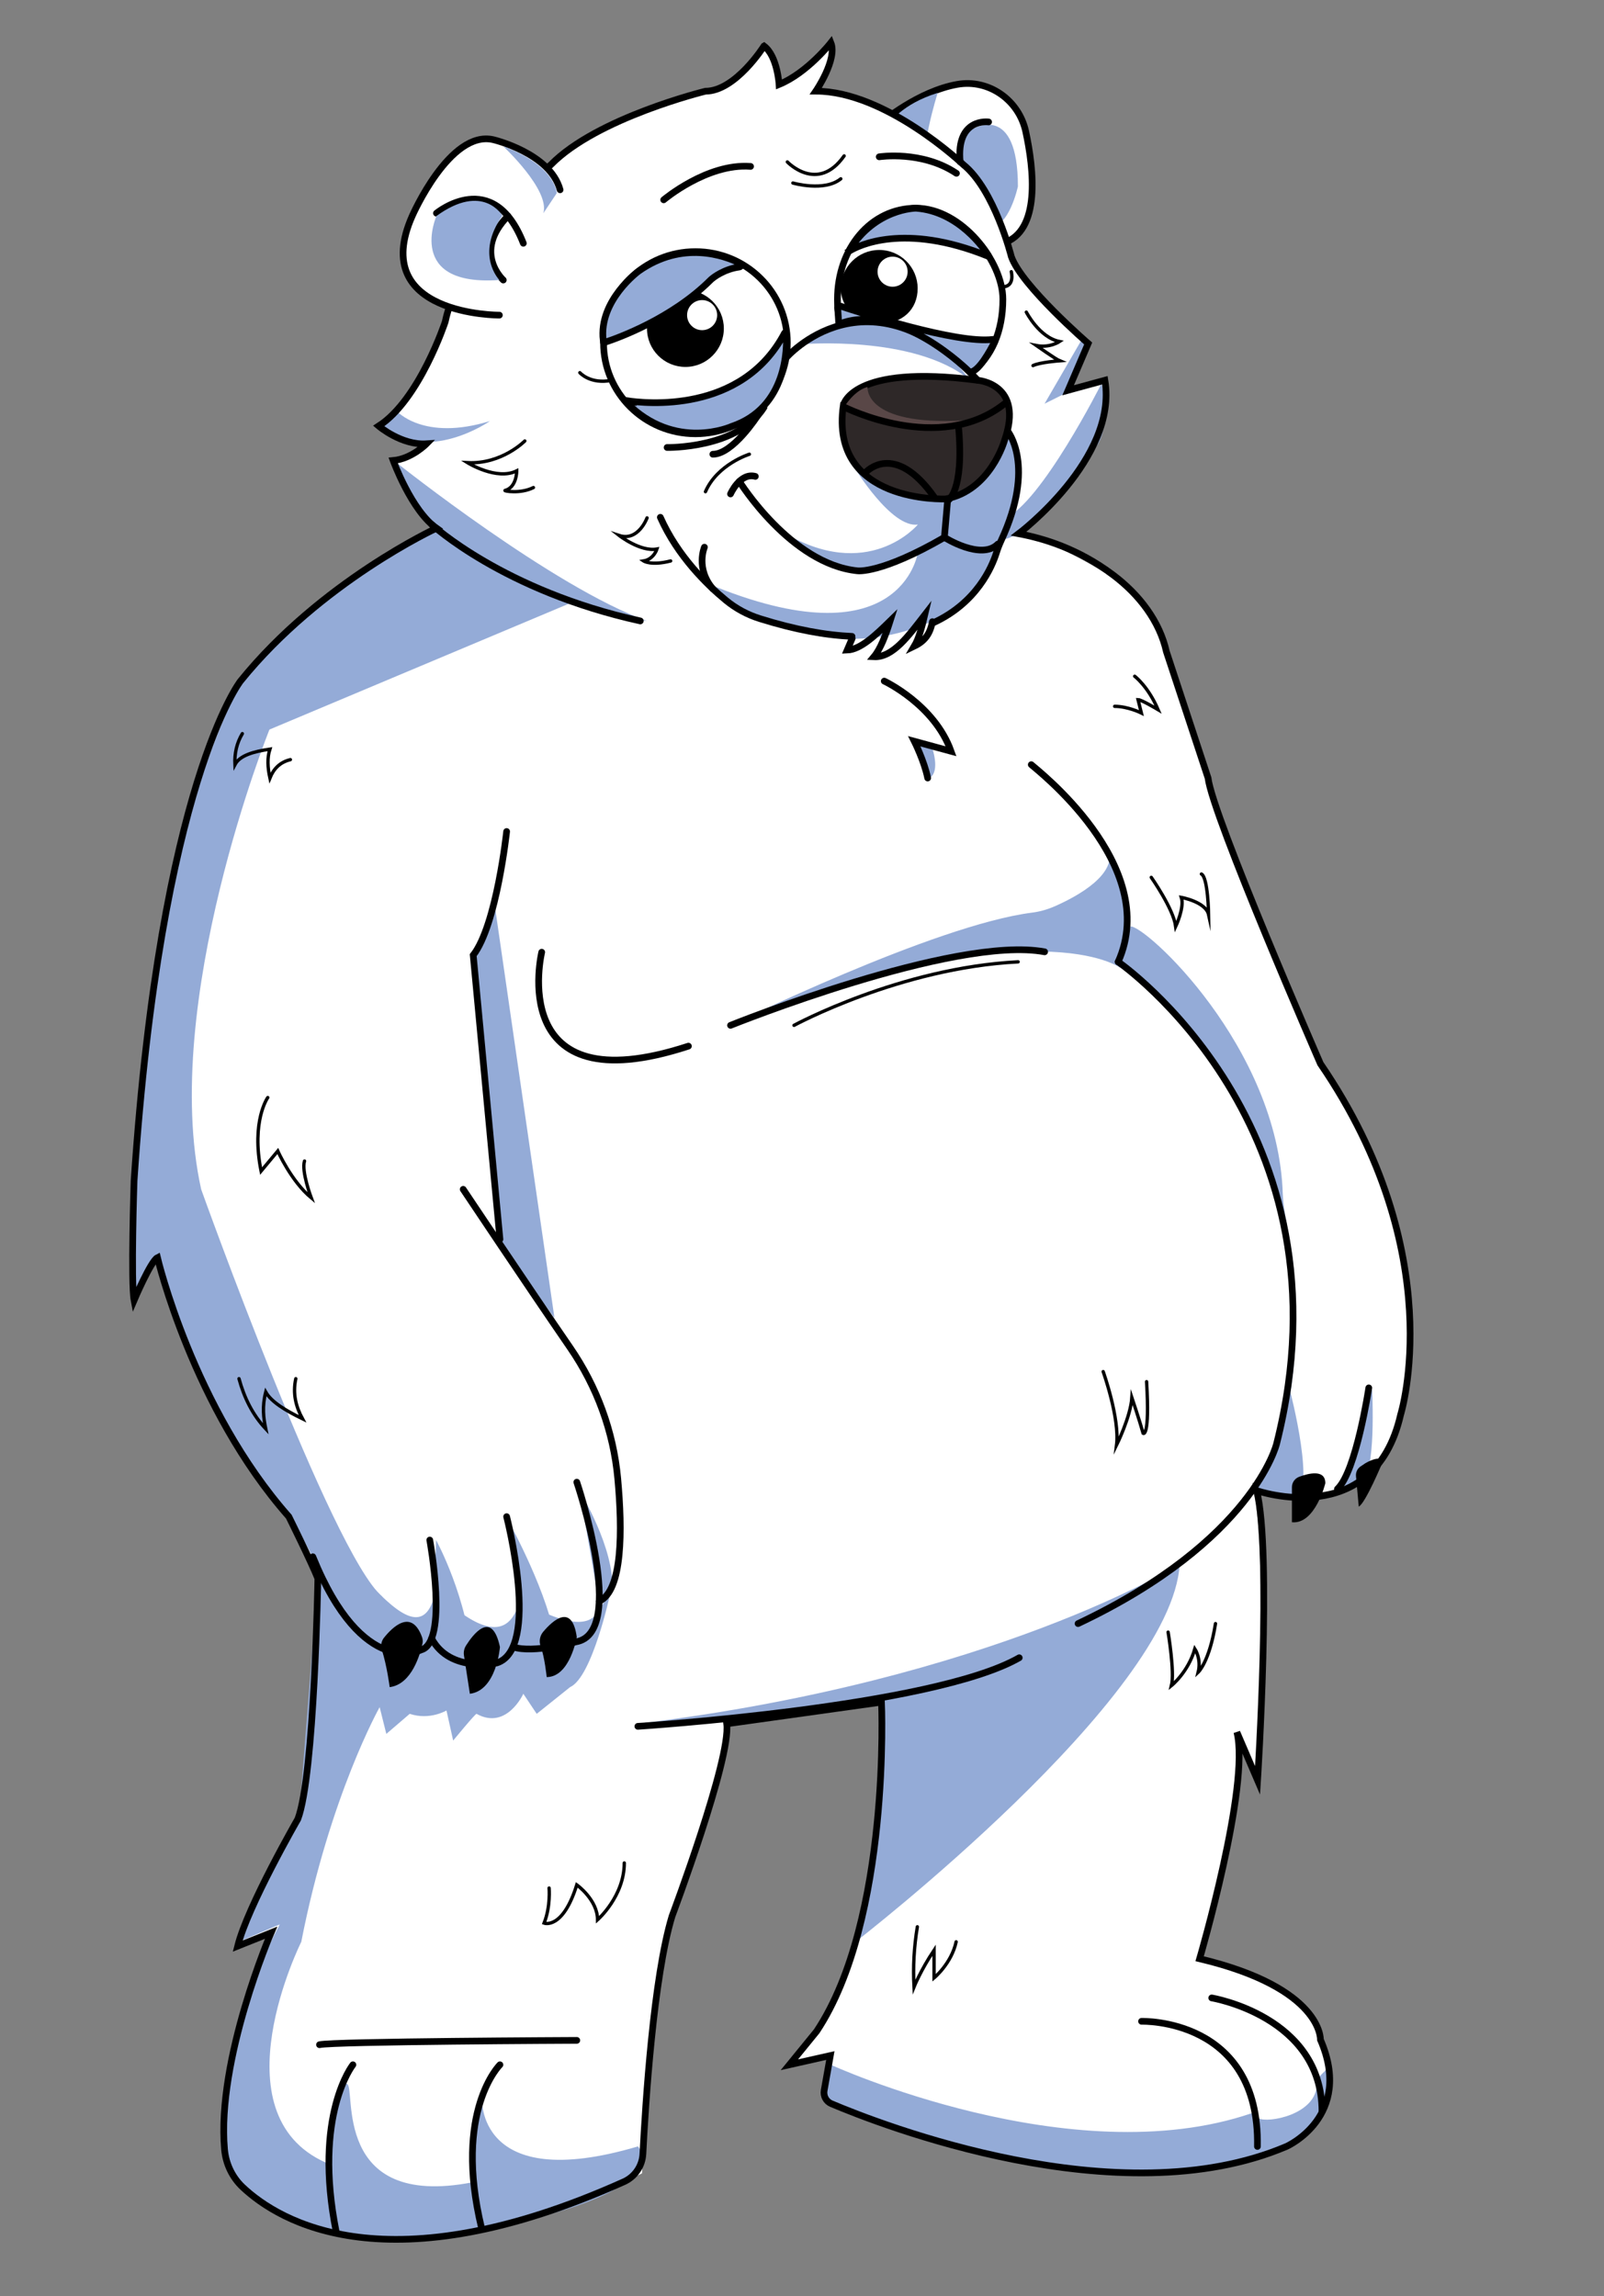 <?xml version="1.0" encoding="UTF-8"?>
<svg id="_5" data-name="5" xmlns="http://www.w3.org/2000/svg" viewBox="0 0 480 687">
  <rect x="0" y="0" width="480" height="687" fill="#808080" stroke="none"/>
  <defs>
    <style>
      .cls-1, .cls-2 {
        fill: #94abd7;
      }

      .cls-3, .cls-4 {
        fill: #fff;
      }

      .cls-5, .cls-6 {
        fill: none;
      }

      .cls-5, .cls-6, .cls-2, .cls-4, .cls-7 {
        stroke: #000;
        stroke-linecap: round;
        stroke-miterlimit: 10;
      }

      .cls-8 {
        fill: #594747;
      }

      .cls-6, .cls-2, .cls-4, .cls-7 {
        stroke-width: 2px;
      }

      .cls-7 {
        fill: #2e2828;
      }
    </style>
  </defs>
  <path class="cls-4" d="m263.91,36.53s10.89-9.25,22.59-11.29c9.45-1.65,18.41,4.73,20.45,14.11,2.41,11.13,4.64,29.96-6.84,33.43"/>
  <path class="cls-1" d="m280.61,27.79s-6.1,18.94-3.55,26.97c0,0-12.39-19.28-10.95-18.31.5.34,3.5-5.22,14.5-8.66Z"/>
  <path class="cls-1" d="m291.53,38.41s13.08-7.62,13.08,17.38c0,0-2.7,12.76-8.76,12.13-1.24-.13-9.44-18.19-9.44-18.19,0,0,2.05-12.7,5.13-11.32Z"/>
  <path class="cls-3" d="m228.61,13.79s-8.5,13.5-17.5,13.5c0,0-32.45,7.92-46.22,21.96,0,0-26.54,23.04-31.66,47.04,0,0-7.71,23.35-19.91,31.18,0,0,6.8,5.82,14.3,5.32,0,0-4.41,4.5-9.96,5,0,0,5.46,15.01,12.96,20.25,0,0-42.82,43.25-58.66,45.75,0,0-23.84,30.5-31.84,149.5,0,0-1,30.51,0,35.76,0,0,5-11.76,7-12.76,0,0,10.62,45,39.31,77.5,0,0,6.69,13.5,8.69,18.5,0,0-1,59-6,72,0,0-15,26-18,38l10-4s-19,44-13,71c0,0,29,46,124,1,0,0,2-54,9-77,0,0,17.69-47.04,16.35-57.52l46.32-6.48s2.86,64.96-19.4,98.48l-8.17,10.02,12.26-2.76-2.35,13.26s82.72,37.87,138.86,13.94c0,0,20.14-8.94,10.14-31.94,0,0,.69-15.45-36.15-24.22,0,0,15.15-51.78,11.15-67.78l6.19,14.41s3.11-70.75-1.54-89.08c0,0,36.35,14.67,44.35-20.33,0,0,15-48-24-105,0,0-32.26-74-33.63-85.5-6.87-25.44-14.4-46.36-23.46-56.78,0,0-20.52-13.9-33.22-16.31,0,0,29.73-22.41,25.81-45.91l-11,3,6-14s-20-17.31-23-26c0,0-5-20-14.4-27.54,0,0-23.1-21.96-44.1-21.96,0,0,6.5-9.5,4.5-14.5,0,0-7,9-15.5,12.5,0,0-.5-8.5-4.5-11.5Z"/>
  <path class="cls-1" d="m182.61,476.79s-5.34,25-12,28l-10,8-4-6s-5,11-14,6c-.3-.17-7,8-7,8l-2-9s-5,3-11,1l-7,6-2-8s-14.89,26.41-23.45,70.21c0,0-25.69,51.39,7.38,66.09,0,0,3.58-24.87,6.33-23.58s-4.73,37.62,37.51,29.45c0,0-2.58-19.8,2.83-25.49,0,0-2.04,29.19,46.69,14.75,0,0,15.01,15.43-59.13,27,0,0-53.15,5.57-64.07-22.14,0,0-2.9-36.27,16.01-71.28l-12.23,5.2,18.06-37.93,5.58-70.77,15.58,1.68c8.84,9.39,16.82,15.56,19.63,2.12,12.67,12.1,21.94,15.26,25.22,2.72,11.58,6.4,20.91,9.39,23.81,2.57l3.27-4.59Z"/>
  <path class="cls-1" d="m118.61,122.89s8,9.28,28,3.09c0,0-18.6,13.16-33.3,1.49l5.3-4.57Z"/>
  <path class="cls-1" d="m239.85,103s33.45-2.87,50.1,10.46c0,0-18.37-28.76-50.86-10.72"/>
  <path class="cls-1" d="m255.61,139.79s11.11,18.31,19.06,17.16c0,0-14.93,17.94-40.99,1.89,0,0,17.94,21.4,40.94,6.67,0,0-5,33.28-63,9.03,0,0,35,32.25,75.61,6.87,0,0,15.54-9.91,17.46-42.76,0,0-1.08-10.28-6.08-11.07l-43,12.21Z"/>
  <polygon class="cls-1" points="323.61 101.79 312.59 120.79 318.61 117.79 325.32 103.46 323.61 101.79"/>
  <path class="cls-1" d="m329.61,114.79s-18,35.77-29,40.38l-2,6.3s9.83,2.49,30-28.68c0,0,4-6,1-18Z"/>
  <path class="cls-1" d="m118.93,138.64s46.68,37.15,74.68,47.15c0,0-49.76-7.15-71.88-39.08l-2.8-8.07Z"/>
  <path class="cls-1" d="m218.61,306.79s61-30.03,90.27-33.73c2.39-.3,4.71-.99,6.91-1.96,6.72-2.98,18.88-9.59,15.89-17.51,0,0,11.25,16.83,3.58,36.01,0,0-24.66-18.82-116.66,17.18Z"/>
  <path class="cls-1" d="m256.04,580.99s94.8-73.22,96.98-112.99c0,0-55.41,34.78-162.41,47.78l73.17-6.5s2.69,16.91-7.74,71.71Z"/>
  <path class="cls-1" d="m278.77,223.2s2.86,7.59-.65,9.59l-4.51-11,5.17,1.41Z"/>
  <path class="cls-1" d="m171.37,180.16l-90.74,38.13s-32.83,81.63-20.43,137.56c0,0,38.96,108.81,54.18,121.87,0,0,6.22,14.06,11.22,14.06,0,0-8.19,8.6-23.09-9.2l-15.37-28.8s-24.53-19-39.53-78l-7,11s-6-105,31-182c.51-1.06.41-2.78,2.41-3.78,14-18,32.85-28.53,56.59-43.22l40.76,22.37Z"/>
  <path class="cls-1" d="m338.26,277.21c4.23-.64,44.28,35.95,45.62,80.14.22,7.38,4.31,20.37,3.14,27.66.97,26.66-3.71,45.21-11,60,6.66-1.77,37.83-90.39-40.41-156.22l2.65-11.57Z"/>
  <path class="cls-1" d="m386.02,416.01s8.36,31.72,1,33l-11-4c4.05-7.75,8.59-17.25,10-29Z"/>
  <path class="cls-1" d="m410.61,415.79s1.35,26.6-3.43,26.96c-.57.04-5.02,2.14-5.02,2.14l8.44-29.1Z"/>
  <path class="cls-1" d="m248.61,617.79s71.96,32.98,125.98,14.49l2.02,1.51c2.66,1.58,17.44-1.04,17.46-10.28,0-2.66,3.29-3.77,3.54-5.72,0,0,11,26-42.2,31.69,0,0-52.65,3.43-100.72-17.63l-8.51-3.89,2.44-10.17Z"/>
  <polygon class="cls-1" points="147.91 269.87 165.92 394.32 149.61 372.26 141.61 285.79 147.91 269.87"/>
  <path class="cls-1" d="m130.5,460.79s9.63,17.52,10.87,37.26c0,0-11.76-3.26-11.76-9.26l.89-28Z"/>
  <path class="cls-1" d="m152.5,455.77s11.88,21.4,13.99,36.71l-11.11.94s1.01-25.67-2.89-37.65Z"/>
  <path class="cls-1" d="m173.5,446.29s10.42,16.7,9.76,29.6l-3.93,4.09-5.84-33.69Z"/>
  <path class="cls-6" d="m228.61,13.79s-8.5,13.5-17.5,13.5c0,0-32.45,7.92-46.22,21.96,0,0-26.54,23.04-31.66,47.04,0,0-7.71,23.35-19.91,31.18,0,0,6.8,5.82,14.3,5.32,0,0-4.41,4.5-9.96,5,0,0,5.46,15.01,12.96,20.25,0,0-34.59,15.96-58.66,45.75,0,0-23.84,30.5-31.84,149.5,0,0-1,30.51,0,35.76,0,0,5-11.76,7-12.76,0,0,10.62,45,39.31,77.5,0,0,6.69,13.5,8.69,18.5,0,0-1,59-6,72,0,0-15,26-18,38l10-4s-16.32,37.79-13.93,64.82c.38,4.3,2.29,8.34,5.43,11.3,10.97,10.33,43.51,30.08,114.08-1.62,3.32-1.49,5.51-4.73,5.69-8.36.74-14.6,3.14-52.77,8.73-71.14,0,0,17.69-47.04,16.35-57.52l46.32-6.48s2.86,64.96-19.4,98.48l-8.17,10.02,12.26-2.76-1.85,10.45c-.29,1.66.59,3.29,2.14,3.95,14.53,6.16,86.01,34.2,136.23,12.79,0,0,20.14-8.94,10.14-31.94,0,0,.69-15.45-36.15-24.22,0,0,15.15-51.78,11.15-67.78l6.19,14.41s4.37-68.36-.28-86.7c0,0,35.09,12.28,43.09-22.72,0,0,15-48-24-105,0,0-32.26-74-33.63-85.5l-12.46-37.78c-2-9-8-17-16-23-10.53-7.9-20.84-10.91-28.22-12.31,0,0,29.73-22.41,25.81-45.91l-11,3,6-14s-20-17.31-23-26c0,0-5-20-14.4-27.54,0,0-23.1-21.96-44.1-21.96,0,0,6.5-9.5,4.5-14.5,0,0-7,9-15.5,12.5,0,0-.5-8.5-4.5-11.5Z"/>
  <path class="cls-4" d="m149.44,94.29s-39.34.19-26.09-29.65c0,0,11.26-25.85,24.26-22.85,0,0,17,4,20,15"/>
  <path class="cls-6" d="m251.61,96.79c-.85-2.44-1-4.48-1-7.25,0-15.05,9.83-27.25,23.5-27.25s26,16,26,27.25c0,9.54-3.35,17.34-9.29,21.76"/>
  <path d="m274.61,86.29c0,6.35-4.65,10.5-11,10.5s-12-4.15-12-10.5,5.15-11.5,11.5-11.5,11.5,5.15,11.5,11.5Z"/>
  <path class="cls-2" d="m254.3,75.04c2.44-1.48,16.19-8.58,41.39,1.63.1.04.19-.06.13-.15-1.21-1.93-8.91-13.31-21.71-14.22,0,0,0,0,0,0-.12,0-12.17.06-19.94,12.59-.06.1.04.22.14.16Z"/>
  <path class="cls-7" d="m252.37,121.3s2.23-12.51,40.23-7.51c0,0,14,1,8,18,0,0-4.19,15-17.6,17.5,0,0-34.87,1.52-30.64-27.99Z"/>
  <ellipse class="cls-4" cx="208.11" cy="102.54" rx="27.5" ry="27.25"/>
  <circle cx="205.11" cy="98.29" r="11.5"/>
  <circle class="cls-3" cx="210.11" cy="94.29" r="4.5"/>
  <circle class="cls-3" cx="267.11" cy="81.29" r="4.5"/>
  <path class="cls-2" d="m180.51,101.82c.04.38.43.62.79.5,3.51-1.16,19.74-6.96,31.32-18.53.87-.87,4.2-3.3,8.62-3.89.59-.08.71-.87.18-1.13-4.57-2.27-17.17-6.93-30.32,2.36,0,0-12,8.8-10.59,20.69Z"/>
  <path class="cls-6" d="m283.61,149.79s4.98-2.51,3.24-22"/>
  <path class="cls-6" d="m259.11,141.29s8.5-9.5,20.5,7.5"/>
  <path class="cls-8" d="m259.61,115.79s-1.27,11.74,29,10c0,0-16,6-36-4,0,0,3-5,7-6Z"/>
  <path class="cls-6" d="m198.61,59.79s13-11,26-10"/>
  <path class="cls-6" d="m263.11,46.92s12.73-2,23.11,4.94"/>
  <path class="cls-6" d="m235.21,107.11s24.39-28.32,57.39,6.68"/>
  <path class="cls-6" d="m218.61,147.79s2.85-6.5,7.43-5.25"/>
  <path class="cls-6" d="m283.61,149.3l-1,11.49s11,7,16,2"/>
  <path class="cls-6" d="m221.25,144.03s15.36,24.76,35.36,26.76c0,0,7,1,26-10"/>
  <path class="cls-6" d="m254.97,190.41c-7.76-.35-16.87-1.95-27.56-5.3-3.72-1.16-7.18-3.02-10.19-5.5-5.58-4.59-14.43-13.16-19.61-24.83"/>
  <path class="cls-6" d="m301.48,128.9s8.63,10.28-1.91,32.89c-.55,1.19-1.02,2.41-1.41,3.66-1.3,4.12-5.83,14.9-18.85,20.88"/>
  <path class="cls-6" d="m130.61,63.79s17-14,26,9"/>
  <path class="cls-6" d="m150.61,83.79s-9.23-8.31,1.38-19.15"/>
  <path class="cls-6" d="m264.61,203.79s15,7,20,21l-11-3s3,6,4,11"/>
  <path d="m114.9,490.03c2.55-3.19,8.24-8.81,11.39-.2.22.61.28,1.27.14,1.91-.64,3.01-3.14,12.22-9.82,13.06,0,0-.78-6.27-2.35-11.18-.39-1.23-.17-2.57.64-3.59Z"/>
  <path d="m139.46,492.35c2.14-3.39,7.75-10.77,10.15.44,0,0-1,13-9,14l-1.77-11.49c-.16-1.03.07-2.07.62-2.95Z"/>
  <path d="m162.57,488.22c3.02-3.56,8.6-8.5,10.03,1.57,0,0-2,12-9,12,0,0-.6-5.98-1.79-9.15-.57-1.5-.28-3.2.76-4.42Z"/>
  <path d="m386.61,444.98c0-1.4.87-2.63,2.18-3.12,2.94-1.09,7.82-2.26,7.82,1.93,0,0-3,12.36-10,11.68v-10.49Z"/>
  <path d="m408.61,437.79s5-3,5,0c0,0-5,12-7,13l-.83-9.13c-.1-1.15.43-2.27,1.39-2.91l1.44-.96Z"/>
  <path class="cls-6" d="m128.61,460.79s5.68,30.75-2.66,32.88c0,0-17.34,9.12-32.34-27.88"/>
  <path class="cls-6" d="m129.15,490.23c5.54,10.44,19.56,7.32,19.56,7.32,13.1-4.24,2.9-43.76,2.9-43.76"/>
  <path class="cls-6" d="m172.61,443.47s15.36,45.27-.32,47.79c0,0-12.79,3.54-18.68,1.53"/>
  <path class="cls-6" d="m218.61,306.79s67-27,94-22"/>
  <path class="cls-6" d="m151.61,248.79s-3,28-10,37l8,85"/>
  <path class="cls-6" d="m138.61,355.85s18.96,28.41,32.04,47.43c7.98,11.61,12.92,25.06,14.21,39.08,1.43,15.54,1.46,33.6-5.55,36.74"/>
  <path class="cls-6" d="m334.61,287.79s71.41,49.22,47.41,144.22c0,0-7,29-59.41,53.78"/>
  <path class="cls-6" d="m190.88,516.53s88.14-5.65,114.13-20.52"/>
  <path class="cls-6" d="m95.61,611.79c4-1,77-1.3,77-1.3"/>
  <path class="cls-6" d="m105.61,617.79s-12,15-5,50"/>
  <path class="cls-6" d="m149.61,617.79s-14,13.74-5.5,48.87"/>
  <path class="cls-6" d="m341.61,604.79s35.36-1.13,34.68,37.44"/>
  <path class="cls-6" d="m362.61,597.79s33,5.49,33,34"/>
  <path class="cls-6" d="m409.61,415.26s-3.75,24.97-9.38,30.25"/>
  <path class="cls-6" d="m295.84,36.49s-9.78-1.37-8.51,11.96"/>
  <path class="cls-6" d="m252.61,121.79s28.5,14.51,48-1"/>
  <path class="cls-1" d="m150.61,43.79s14,13,12,20l4-6s-.27-8.19-16-14Z"/>
  <path class="cls-1" d="m130.61,64.63s-9.34,21.15,18.83,19.15c0,0-7.37-7.5.9-19.25,0,0-5.73-10.06-19.73.1Z"/>
  <path class="cls-6" d="m129.22,156.95s21.39,19.84,62.39,28.84"/>
  <path class="cls-6" d="m308.61,228.79c1,1,39,30,26,59"/>
  <path class="cls-6" d="m199.63,133.89s21.09.44,29-12"/>
  <path class="cls-5" d="m157.05,131.94s-6.91,7.04-17.16,6.49c0,0,8.74,5.45,14.74,2.45,0,0,.05,4.95-3.51,5.87-.49.13,4.51,1.13,8.51-.87"/>
  <path class="cls-5" d="m307.13,93.39s3.89,7.6,9.95,8.8c0,0-2.95,2-6.95,1.2,0,0,5.89,4.13,6.95,4.56,0,0-5.95.44-7.95,1.44"/>
  <path class="cls-5" d="m80.13,328.39s-5,7-2,22l5-6s4,9,10,14c0,0-3-8-2-11"/>
  <path class="cls-5" d="m330.13,410.39s5,14,4,22c0,0,4.19-8.45,4.59-14.22,0,0,2.41,7.22,3.37,10.7,0,0,2.03,1.53,1.03-15.47"/>
  <path class="cls-6" d="m226.73,124.37s-7.41,11.54-13.41,11.54"/>
  <path class="cls-5" d="m164.32,564.91s.5,5.5-1.5,10.5c0,0,5.56,2.11,9.78-11.45,0,0,6.22,4.45,6.22,10.45,0,0,8-7,8-17"/>
  <path class="cls-5" d="m193.63,154.95s-2.61,7.15-8.34,5.27c0,0,6.36,4.97,11.31,4.05,0,0-.95,3.07-4,3.57,0,0,2.23,1.5,8.09,0"/>
  <path class="cls-5" d="m339.56,202.34s4,3,7,10c0,0-5-3-6-3l1,4s-4-2-8-2"/>
  <path class="cls-5" d="m349.56,488.34s2,12,1,16c0,0,5-4,7-11,0,0,2,3,1,7,0,0,3.36-3.1,5.18-14.55"/>
  <path class="cls-6" d="m210.8,163.72s-2.71,6.34,2.52,12.47"/>
  <path class="cls-5" d="m235.61,48.45s9.05,9.51,17-1.81"/>
  <path class="cls-5" d="m224.25,135.91s-9.59,3-13.14,11.21"/>
  <path class="cls-5" d="m237.27,54.76s9.43,2.73,14.34-1.26"/>
  <path class="cls-5" d="m173.52,111.51s3.08,3.56,9.54,2.28"/>
  <path class="cls-5" d="m302.63,81.29s1.24,4.78-2.94,4.5"/>
  <path class="cls-6" d="m162.11,284.9s-11.1,46.11,43.9,28.11"/>
  <path class="cls-5" d="m237.61,306.79s31.74-17.22,67.07-19"/>
  <path class="cls-5" d="m274.52,576.51c-1,6-1.33,12-1,18,0,0,2-5,6-11v8.29s5.21-4.31,6.61-10.8"/>
  <path class="cls-5" d="m71.52,412.51c1.54,5.66,4.03,10.76,8,15-.67-3.24-1.12-6.62,0-11,1.67,2.94,5.91,5.53,11,8-1.97-3.63-2.98-7.53-2-12"/>
  <path class="cls-5" d="m72.52,219.51c-1.68,2.81-2.38,5.92-2.22,9.28,1.46-2.78,5.61-3.93,10.47-4.64-.83,2.53-.7,5.46,0,8.64,1.11-2.75,2.99-4.74,6.13-5.5"/>
  <path class="cls-5" d="m344.52,262.51s6.62,9.4,7.31,14.7c0,0,2.69-5.7,1.69-8.7,0,0,7.32,1.32,8.16,5.16,0,0-.16-11.16-2.16-12.16"/>
  <path class="cls-2" d="m187.62,119.89c5.27.81,34.38,4.06,47.16-20.24.13-.25.5-.18.52.1.26,4.34.3,22.19-16.31,27.83,0,0-16.96,7.71-31.6-7.21-.19-.19-.02-.52.24-.47Z"/>
  <path class="cls-2" d="m251.48,91.58c5.38,1.79,34.83,11.39,45.66,9.97.4-.05.68.36.5.71-1.24,2.47-4.89,9.28-7.48,9.04,0,0-21.38-21.46-39.15-14.3l-.32-4.82c-.03-.43.38-.75.79-.61Z"/>
  <path class="cls-6" d="m279.02,186.01c-.65,3.4-2.05,5.7-5.41,7.32,1.35-2.28,2.28-5.72,3.13-9.36-4.8,6.18-9.53,12.81-15.22,12.54,1.97-2.35,3.47-6.36,4.86-10.72-4.47,4.37-8.92,8.58-12.86,8.72l1.5-3.5"/>
</svg>